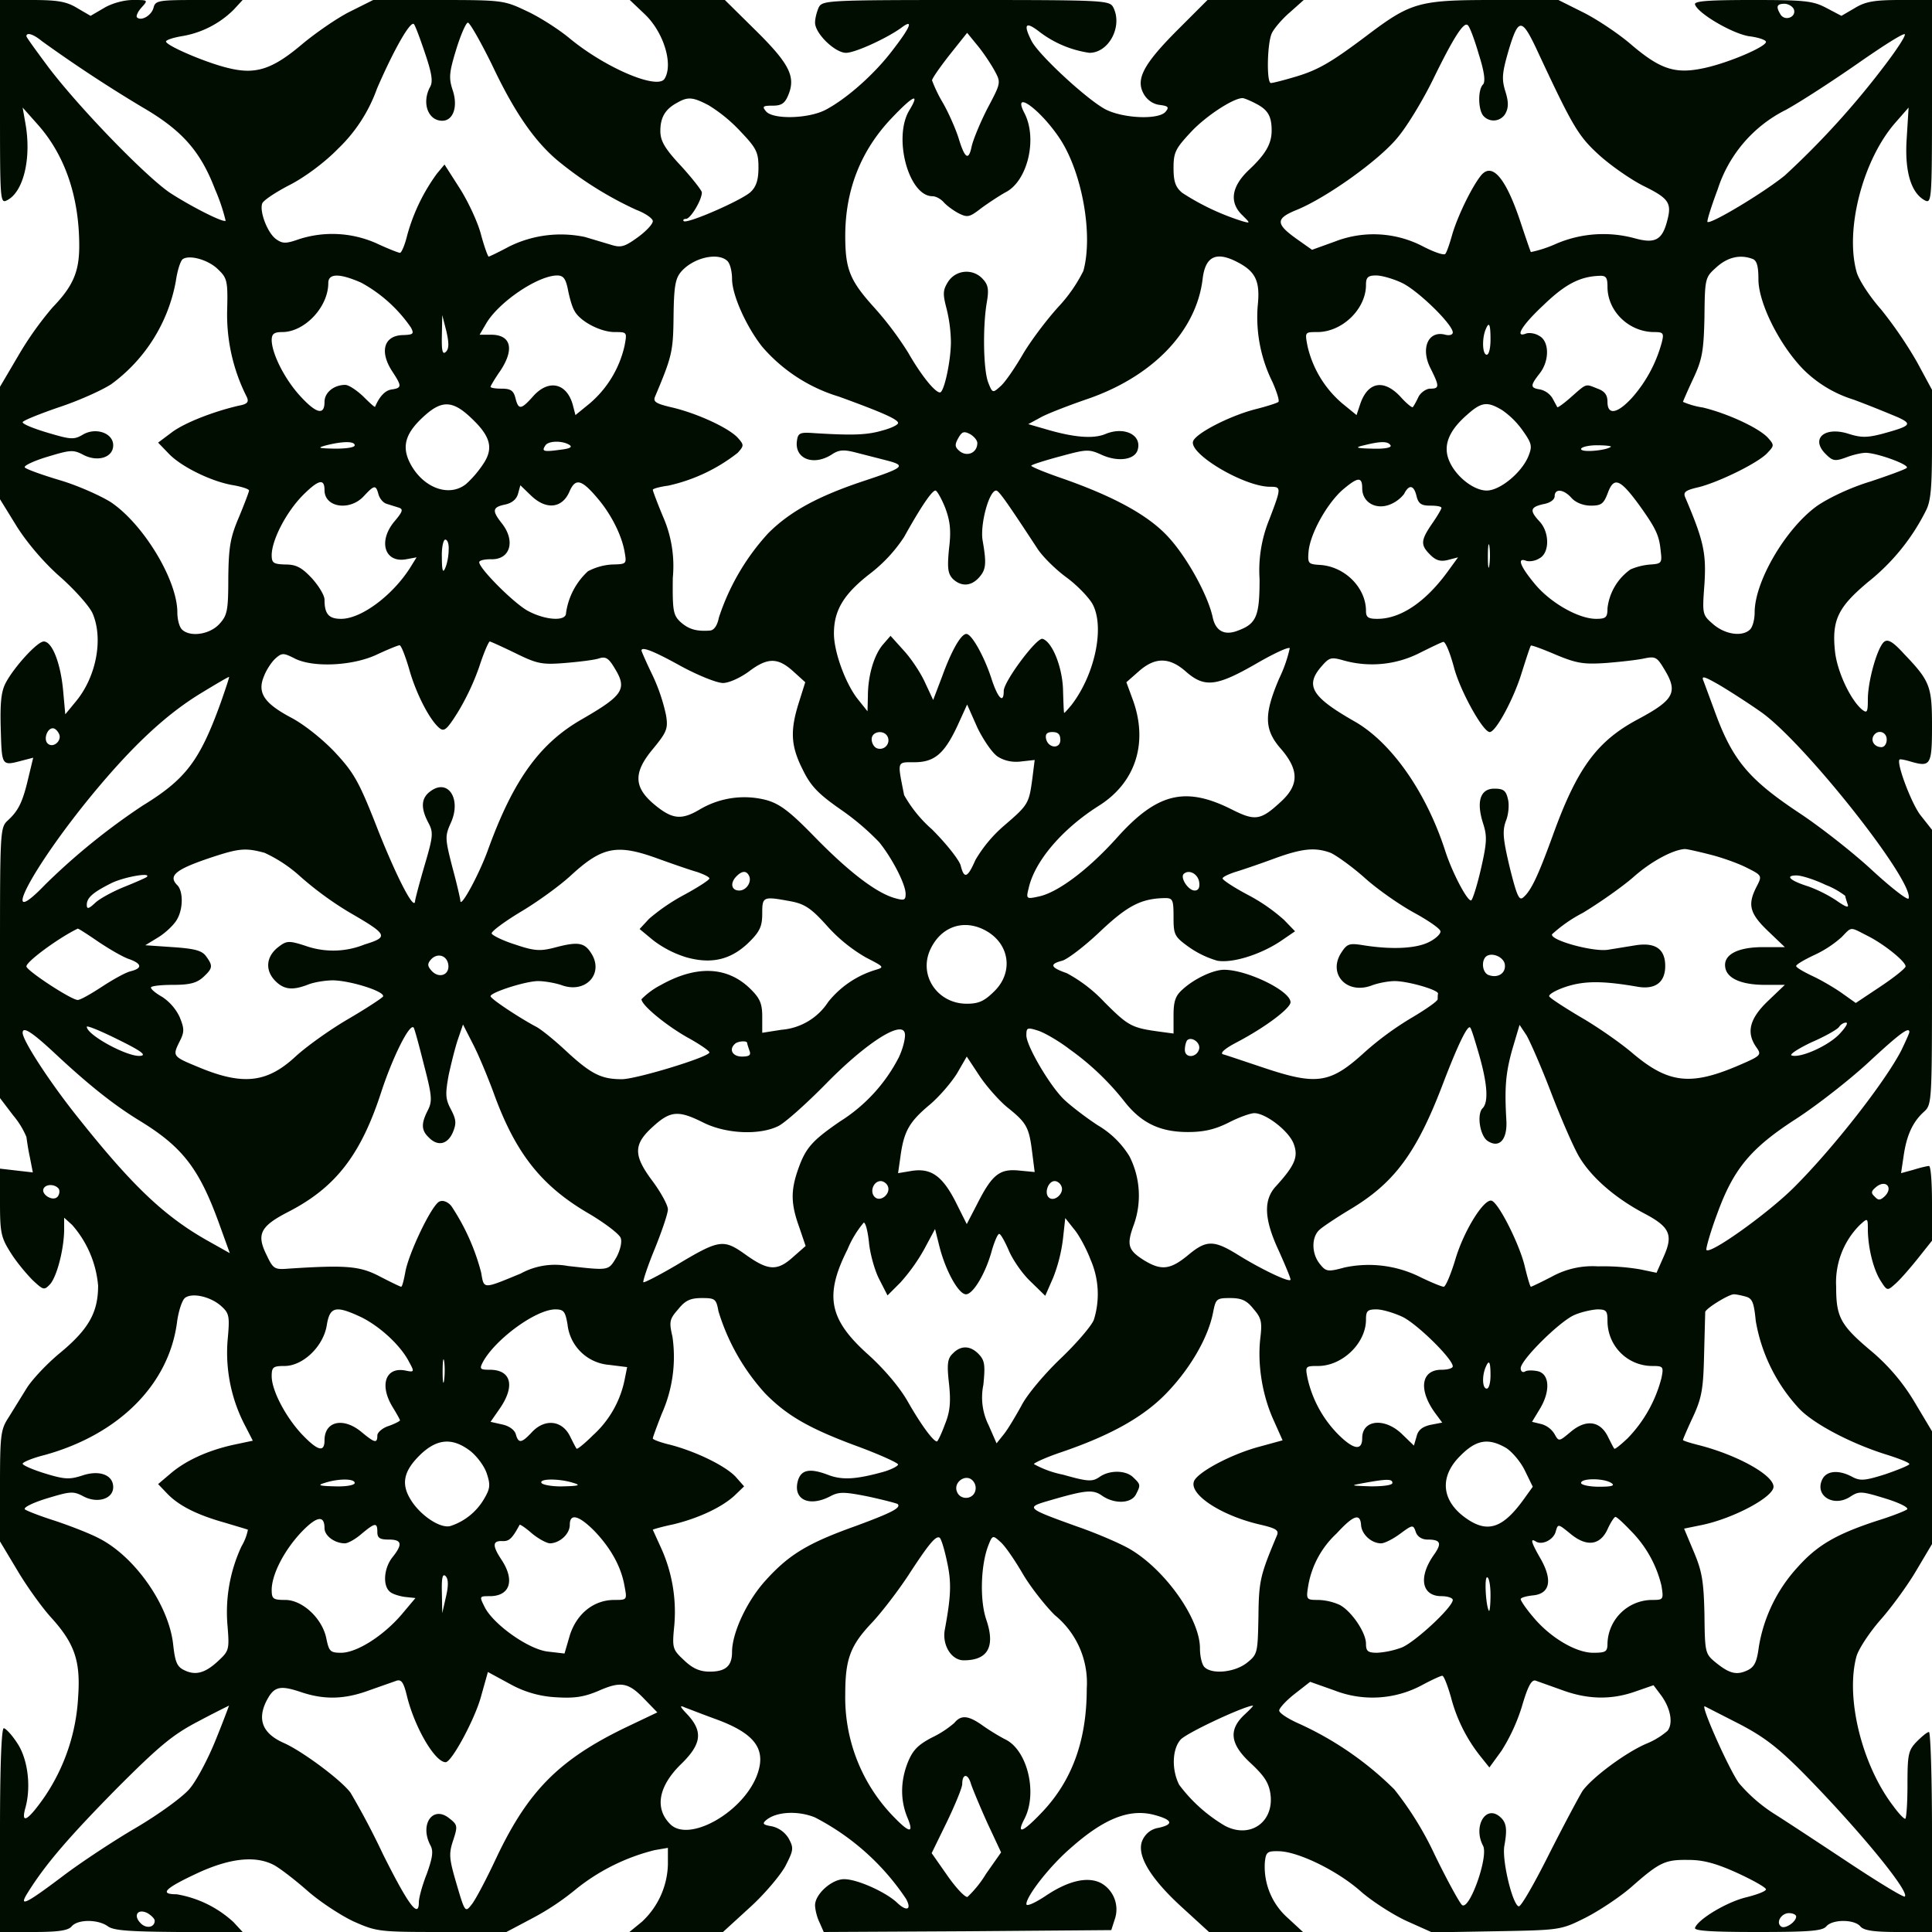 <svg xmlns="http://www.w3.org/2000/svg" version="1.0" viewBox="0 0 1024 1024.2" width="1024" height="1024.2"><path fill="#000d00" d="M0 54c0 53.4 0 54.2 4 52 8.6-4.6 12.8-22.6 9.4-41L12 57l8 9c14.4 16.2 22 38.2 22 64.4 0 13.8-3.4 21.4-14.2 32.6A176.2 176.2 0 0 0 10 188L0 205v59.6l9 14.6c5.6 8.8 14.6 19.4 23.4 27 7.8 7 15.4 15.6 16.8 19.2 5.6 13.4 1.8 33.4-9 46.4l-5.6 6.8-1.2-13.2C32 351.2 27.6 340 23.2 340c-3.4 0-15.8 13.6-20.2 22-2.4 4.6-3 10.6-2.6 24.6C1 406.4.8 406 12.2 403l5.4-1.4-2.6 10.8c-3 12.8-5.2 17.2-10.8 22.4C0 438.6 0 440.2 0 510.2V582l7 9.2a44 44 0 0 1 7 11.4c.2 1.4.8 6 1.8 10.6l1.6 8.2-8.8-1-8.6-1v18c0 16.2.6 18.6 5.8 26.8 3 4.8 8.4 11.2 11.6 14.4 5.6 5.2 6 5.4 9.2 2 3.6-4.2 7.2-18.2 7.4-28.4v-6.8l4.2 3.8A56 56 0 0 1 52 681.4c0 14-4.8 22.8-19.6 35.2-7.4 6-15.6 14.8-18.4 19.4l-9.4 15.2C.4 757.6 0 760.4 0 787.6V817l9 15c4.8 8.2 12.8 19.4 17.8 25 12.8 14 16 23.4 14.6 42.6a104 104 0 0 1-17.8 52.8c-8.8 12.6-12.6 14.8-10.2 6 3.2-11.2 1.4-26-4.2-34.4-2.8-4.4-6.2-8-7.2-8-1.2 0-2 19.8-2 54v54h17.8c13.2 0 18.4-.8 20.2-3 3.2-3.8 14-3.8 19.2 0 3 2.2 11 2.8 37.6 3h33.8l-4.8-5.2a58.8 58.8 0 0 0-30.2-14.8c-9.2 0-6.4-3 10.2-10.8 17.8-8.4 31.4-9.8 41.2-4.8 3.4 1.8 11.4 8 18 13.8s17.6 13 24.4 16.2c12.2 5.4 13.4 5.6 46.8 5.6h34.2l13.6-7.2a136 136 0 0 0 23.4-15.6 108 108 0 0 1 41.6-20.6l7-1.2v8.8a42.9 42.9 0 0 1-13.8 30.4l-6.6 5.4h49.6l14-12.8c7.8-7 16.2-17 19-22 4.4-8.6 4.6-9.6 1.8-14.8a14 14 0 0 0-8.8-6.4c-4.8-.8-5.4-1.4-3-3.4 5.4-4.4 16.6-5 25.6-1.4a129 129 0 0 1 48.4 43.2c3.2 5.8.4 7-4.8 2-6-5.6-21-12.4-28-12.4-6.6 0-15.4 8-15.4 13.8 0 2.2 1 6.4 2.4 9.2l2.2 5 76.2-.4 76.2-.6 1.8-5.6a16 16 0 0 0-7-19.2c-7-3.8-17.4-1.6-29.8 6.8-5.8 3.8-10 5.6-10 4.2 0-4.2 12.4-20.2 23.6-29.8 17.6-15.6 31.2-21 44.4-17.4 9.6 2.6 10.2 5 2 6.8-3.8.6-6.8 3-8.4 6.4-3.6 7.6 3.8 20.2 21.2 36l14 12.8h49.8l-8-7.4a36.2 36.2 0 0 1-12.2-29.6c.6-5.4 1.2-6 7.8-5.8 10.4.4 31.2 10.6 43.4 21.6 5.8 5 16.6 12 24 15.4l13.4 6 34-.6c33.6-.6 34.2-.6 47-7 7.2-3.6 18.4-11 24.6-16.4 15.2-13.4 18-14.6 30.6-14.4 7.8 0 14.8 2 25.8 7 8.2 3.8 15 7.6 15 8.6s-4.8 2.8-10.4 4.2c-10.2 2.4-25.6 11.6-27.2 16.2-.6 1.6 8.8 2.2 33.2 2.2 27.8 0 34.4-.6 36.4-3 3.2-3.8 14.8-3.8 18 0 1.8 2.2 7 3 20.2 3h17.8v-53c0-29.2-.8-53-1.6-53-1 0-3.8 2.4-6.6 5.2-4.4 4.6-4.8 6.8-4.8 23 0 9.8-.6 17.8-1.2 17.8-.8 0-3.6-3-6.2-6.6-16.8-21.8-25.6-57.8-19.6-79.6 1.2-4 7-12.8 13-19.6 5.8-6.6 14.4-18.4 18.8-26l8.2-13.8v-59.8l-9.2-15.4a106.3 106.3 0 0 0-22.4-26.6c-17-14.2-19.2-18.4-19.2-34.6a43 43 0 0 1 12.6-32.8c4.2-3.8 4.2-3.8 4.2 3 .2 9.6 3 21 7 27 3.2 5 3.4 5 7.4 1.4 2.4-2 7.6-8 11.8-13.2l7.8-9.8v-19.8c0-10.8-.6-19.8-1.6-19.8-.8 0-4.4.8-8.2 2l-6.6 1.8 1.4-9.4c1.6-10.8 4.8-17.8 10.8-23.2 4.2-3.8 4.2-5.2 4.2-76.6v-72.8l-6-7.6c-4.8-6-13-27.8-11.2-29.6.2-.4 3.2.2 6.4 1.2 10 2.8 10.8 1.6 10.8-19 0-21-1-23.8-14.8-38.2-6-6.6-8.6-8-10.6-6.4-3.6 3-8.6 20.8-8.6 30.4 0 7-.4 7.6-3.2 5.4-6.2-5.4-13-20-14.2-30.6-1.8-16.8 1.6-23.6 17.6-37a112.5 112.5 0 0 0 30.6-37.8c2.6-5 3.2-12.4 3.2-35.2v-28.8l-8-14.8a220 220 0 0 0-19-27.8c-6.2-7-12-16-13-20-6.2-22.4 3.4-59.4 20.6-79l7-8-1 16.2c-1.2 17.4 2.2 29 9.6 33 3.6 1.8 3.8 0 3.8-52.2V0h-16.8c-13.6 0-18.4.8-24 4.2L976 8.4l-8-4.2C960.8.4 956.4 0 928.8 0c-24 0-31 .6-30.4 2.4 1.6 4.8 19.8 15.4 28.6 16.8 5 .6 9 2 9 3 0 2.6-19.6 11-32.4 13.8-15.4 3.4-23.2 1-38.6-12-6.6-5.8-18-13.4-25.4-17.2L826 0h-34.4c-39.8 0-43.8 1.2-67.6 19.2-18.4 13.8-25.4 18-37.8 21.6-6 1.8-11.6 3.2-12.6 3.2-2.4 0-2-21.6.6-26.6 1.2-2.4 5.4-7.4 9.4-10.8L691 0h-51l-15.6 15.6C606 34 601.8 42 606.2 49.8c1.8 3.2 5 5.4 8.4 5.8 4.6.6 5.2 1.2 3.2 3.6-3.6 4.4-22.4 3.6-31.8-1.2-9.6-5-35.2-28.6-39.2-36.2-4.6-9-3.2-10.6 3.8-5.2A56.9 56.9 0 0 0 577.4 28c10.4 0 17.8-14.2 12.6-24.2-2-3.6-5-3.8-78-3.8s-76 .2-78 3.8c-1 2.2-2 5.8-2 8.2 0 5.8 10.6 16 16.4 16 4.8 0 21.4-7.6 29.2-13.2 6.6-5 5.4-1-4.2 11.4-9.4 12.6-24.4 26-35.8 32-9.2 4.8-28 5.2-31.6.8-2.2-2.6-1.6-3 3.6-3 4.6 0 6.4-1.2 8.2-5.6 4-9.6.8-16.4-17-34L384.2 0h-50.4l7.8 7.4c10.2 9.6 15.4 26.8 10.6 34.4-3.8 5.8-31-5.6-50.2-21.4-6-5-16.4-11.6-23-14.6C267.2.2 266.4 0 232.4 0h-34.6l-12.4 6.2c-6.8 3.4-18 11.2-25 17-15.8 13.4-24.6 16.4-38.8 13C110 33.6 88 24.2 88 22c0-.8 3.6-2 8.2-2.8a50.7 50.7 0 0 0 27.6-14l4.8-5.2h-23C84.2 0 82.4.2 81.4 4c-1 4.2-6.6 7.4-8.8 5.2-.6-.6.4-3 2.4-5.2 3.6-4 3.6-4-4.6-4-4.8 0-11.2 1.8-15.2 4.2L48 8.4l-7.2-4.2C35.2.8 30.4 0 16.8 0H0zM950.8 5c1.4 4-4.6 6.4-7 2.8-2.6-4.2-2.2-5.8 2-5.8 2 0 4.4 1.4 5 3zM225.2 28c3.6 10.6 4.4 15.2 2.8 18-4.6 8.4-1.2 18 6.4 18 5.8 0 8.4-7.4 5.6-16-2.2-6.6-2-9.4 1.8-21.8C244.2 18.4 247 12 248 12s6.8 10.2 12.8 22.4c11.6 24.6 22.2 40 34.4 50.4a190.3 190.3 0 0 0 42 26.4c4.8 1.8 8.8 4.6 8.8 6 0 1.6-3.6 5.4-8 8.6-7.2 5.2-9 5.6-14.6 3.8l-13.4-4a61.8 61.8 0 0 0-40 5c-5.6 3-10.6 5.4-11 5.4s-2.4-5.4-4.2-12.2c-1.8-6.6-7-17.6-11.4-24.4l-7.8-12.2-4 4.8a100 100 0 0 0-15.8 32.8c-1.2 5-3 9.2-3.8 9.2s-6.4-2.2-12.4-5a57.5 57.5 0 0 0-41.2-2.2c-6.8 2.4-8.6 2.4-12 0-4.6-3.2-9-14.8-7.4-19 .6-1.6 7.2-6 14.6-9.8 7.8-4 18.4-11.8 25.4-19a82.3 82.3 0 0 0 20.8-32c9-20.8 17.8-36.2 19.6-34.2.6.6 3.2 7.4 5.8 15.2zm558.6.8c3 9.4 3.6 14.6 2.2 16-2.8 2.8-2.6 13.8.4 16.8A7.2 7.2 0 0 0 798 60c1.6-3 1.6-6.2-.2-11.8-2-6.6-1.6-9.8 2-22.2 5-16.4 6.8-16.4 14.4-.4 19.4 41.6 22.2 46.4 33.4 56.6 6.2 5.6 16.8 13 23.6 16.4 13.4 6.6 15 9 12.4 18.6-2.6 10-6.4 12-16.8 9.2a63.4 63.4 0 0 0-42 2.8 64.8 64.8 0 0 1-13.4 4.4c-.2-.2-2.6-7.2-5.2-15-8-24.4-15.4-33-21.4-25.4-5 6.4-12.2 21.4-15 30.8-1.4 5-3 9.8-3.8 10.6s-6-1-11.8-4a56.5 56.5 0 0 0-46.6-2.6l-12.2 4.4-8.2-5.8c-11.2-8-11.2-10.8.2-15.4 16-6.6 44-26.6 53.6-38.6 5-6 13.2-19.6 18.4-30.2 11.2-23 16.6-31.2 18.6-29 1 .8 3.6 7.8 5.8 15.4zm214.6 6.6A441.5 441.5 0 0 1 946 93c-11 9-39.6 26.2-41 24.6-.4-.4 2-8.2 5.4-17.2a71.5 71.5 0 0 1 36.2-42.2c8-4.4 25.2-15.6 38.4-24.8s24.2-16.2 24.6-15.2-4.6 8.6-11.2 17.2zM22.2 21.8a748 748 0 0 0 53.2 35C96.4 69 106.2 80 114 100.4a101 101 0 0 1 5.6 16.6c-1.2 1.2-18.8-7.8-29.8-15-13-9-47.4-44.4-64-66.2-6.4-8.6-11.8-16-11.8-16.6 0-2.2 3.6-1.2 8.2 2.6zM527 37.2c3.6 6.6 3.6 6.6-3.6 20.2-3.8 7.4-7.6 16.6-8.4 20.2-1.6 7.8-3.6 6.6-7-4.6-1.4-4.4-5-12.8-8.2-18.4a74.9 74.9 0 0 1-5.8-12c0-1 4.2-7 9.2-13.4l9.4-11.8L518 24c3 3.6 7 9.6 9 13.2zM375.6 55.8a80.9 80.9 0 0 1 17 14c8.4 8.8 9.4 11 9.4 19 0 6.6-1.2 10.2-4.2 13-4.8 4.4-33.6 17-35.4 15.4-.6-.6 0-1.2 1.2-1.2 2.4 0 8.4-10 8.4-14 0-1-5-7.4-11-14-8.8-9.4-11-13.4-11-18.6 0-7.2 2.6-11.6 9-15 5.6-3.2 8.2-3 16.6 1.4zM482 58.4c-8.8 14.4-.4 45.6 12.2 45.6 1.8 0 4.4 1.4 6 3.2 1.4 1.6 4.8 4.2 7.8 5.8 4.8 2.4 5.8 2.2 12-2.6 3.8-2.8 9.6-6.6 12.8-8.4 11.8-5.8 17.2-28.4 10.2-42-7-13.4 9-1.6 19.2 14.2 11.6 18.2 17.2 50.8 12 69.4a80 80 0 0 1-13.2 19c-6.2 6.8-14.8 18.2-19 25.4s-9.4 14.8-11.8 16.8c-4 3.6-4.2 3.6-6.4-2-2.6-6.6-3-29.4-.8-42.4 1.2-6.8.8-9.4-2-12.4a11.6 11.6 0 0 0-18.4 1.2c-2.8 4.4-3 6.4-1 14a78 78 0 0 1 2.4 18c0 10-3.6 26.8-5.8 26.8-2.6 0-9.8-8.8-16.8-21a173.4 173.4 0 0 0-18.4-24.4c-12.6-14-15-20-15-37.6 0-24.2 8.2-45.2 24.6-62.4 11.4-12 15.2-13.8 9.4-4.2zM665.8 55c6.2 3.2 8.2 6.6 8.2 14.2 0 7-3.2 12.6-12.2 21-9.2 8.8-10.4 17.2-3.2 24 4 4 4.2 4.2.4 3.2a129.2 129.2 0 0 1-32.4-15.2c-3.6-3-4.6-6-4.6-13.2 0-8.2 1-10.2 9.2-19 7.8-8.4 22.4-18 27.4-18 .8 0 4.2 1.4 7.2 3zm-550 88c4.6 4.4 5 6.2 4.6 21.4a96.4 96.4 0 0 0 10.4 46c1.2 2.6.4 3.8-4.2 4.6-13.8 3.2-29 9.2-35.6 14.2l-7.2 5.4 5.6 5.8c6.6 7 23 15 34.4 16.8 4.4.8 8.2 2 8.2 2.8 0 .6-2.4 7-5.4 14.2-4.6 10.8-5.4 15.8-5.6 32.2 0 17.6-.6 19.8-4.8 24.4-5.2 5.6-15.6 7-19.8 2.8-1.4-1.4-2.4-5.4-2.4-9 0-17.2-18-46.8-35.2-58.4-5.4-3.4-17.4-8.8-26.8-11.6s-17.8-5.8-18.8-6.8c-1-.8 4.4-3.4 11.6-5.6 12.6-3.8 14-4 19.6-1C52 245 60 242.4 60 236s-9-9.6-15.8-5.8c-5 3-6.6 2.8-18.8-.8-7.4-2.2-13.4-4.6-13.4-5.6 0-.8 8.4-4.2 18.8-7.8 10.4-3.4 23-9 28.2-12.4A86.9 86.9 0 0 0 93.2 149c.8-5.6 2.4-10.6 3.6-11.6 3.6-2.6 14 .4 19 5.6zm269.8-4.6c1.4 1.4 2.4 5.6 2.4 9.4 0 8.6 7.6 25.4 16 36a86.6 86.6 0 0 0 40.6 26.4c22 8 31.4 12 31.4 14 0 1-3.8 2.8-8.4 4-8.2 2.4-15.8 2.6-35.6 1.4-8-.6-9-.2-9.6 4-1.4 9.6 8.8 13.6 18.6 7.2 3.6-2.4 6.2-2.6 12.4-1l16.4 4.2c10.8 2.8 9.6 3.8-12.8 11.2-23.8 8-38.4 16-49.8 27.4a122.3 122.3 0 0 0-26.2 44.8c-.8 4.2-2.6 6.6-4.6 6.8-7.4.6-11.6-.8-15.8-4.6-3.8-3.6-4.2-6-4-23.4a65 65 0 0 0-5.2-32.4c-3-7.2-5.4-13.6-5.4-14.2s3.8-1.6 8.2-2.2A91.2 91.2 0 0 0 391 240c3.4-3.8 3.4-4.2 0-8-4.8-5.2-21.2-12.8-34.6-16-8.6-2-10.4-3-9.2-5.8 9-21.4 9.6-23.8 9.8-42.6.2-16.2 1-20.2 4.2-23.8 6.6-7.4 19.6-10.2 24.4-5.4zm270.4.6c9.6 5 12 10.2 10.6 23.2a77.2 77.2 0 0 0 7.8 40.2c2.4 5.4 3.8 10 3.2 10.6s-6.2 2.4-12.6 4c-13.6 3.6-31 12.6-32.6 16.8-2.6 6.6 27 24.2 40.8 24.2 6 0 6 .4-.4 17.2a71.4 71.4 0 0 0-5.2 31.8c0 19.4-1.6 23.6-11.4 27.2-7 2.8-11.8.4-13.4-6.8-2.4-11.6-13.6-32-23.6-42.8-10.4-11.4-28.8-21.6-57.8-31.6-8.6-3-15.2-5.8-14.8-6.2.4-.6 7.4-2.8 15.6-5 14-3.8 15-3.8 22-.6 8.2 3.6 16.6 2.6 18.6-2.2 3-8.2-6.6-13.2-16.8-9-6.6 2.8-17.2 1.8-32-2.6l-9-2.6 7-3.8c3.8-2 14.2-6 23.4-9.2 35.2-11.8 58.6-36 62-63.8 1.4-12.2 7.2-15 18.6-9zm272.8-1.8c2.4.8 3.2 4 3.2 10.8 0 12.6 11.2 35 24 48a65 65 0 0 0 26.4 15.8c9.2 3.4 19.8 7.8 23.6 9.4 7.8 3.6 6.8 4.6-8.6 8.8-7.8 2-11 2-17.4 0-12.8-4.2-20.6 2.4-12.4 10.6 3.8 3.8 5 4 11 1.8 3.6-1.4 8.2-2.4 10.2-2.4 6 0 23.6 6.4 21.8 8-.8.8-9.6 4-19.2 7.2-10.6 3.2-22 8.6-28.4 13-16.6 12-33 40-33 56.4 0 3.6-1 7.6-2.4 9-4 4-13 2.8-19.4-2.6-6-5.2-6-5.2-4.8-21.6 1-16.2-.4-22.8-10.2-45.8-1.2-2.8.2-3.8 7.2-5.4 11-2.8 32.2-13.2 36.6-18.4 3.4-3.6 3.4-4 0-7.8-4.8-5.2-21.2-12.8-34.4-16a42.4 42.4 0 0 1-10.6-3c0-.2 2.4-5.8 5.4-12.2 4.8-10.2 5.6-14.6 6-32.8.2-20.8.4-21 6.4-26.4s12.6-6.8 19-4.4zm-737.4 12.6a76.1 76.1 0 0 1 26.4 23.8c1.8 3.4 1.2 3.8-4.2 4-10.2.2-12.6 8.8-5.6 19.4 5 7.6 5 8.6-.2 9.4-3.6.4-6.6 3.6-9 9.2-.2.4-3-2.2-6.4-5.6-3.4-3.2-7.6-6-9.4-6-6 0-11 4-11 9 0 7.4-4.4 6.2-13-3.2-8.2-9-14.8-22.2-15-29.4 0-3.4 1.2-4.4 5.6-4.4 11.8 0 24.4-13.2 24.4-26 0-5.2 6-5.2 17.4-.2zm109.6 3.6c.8 4.2 2.2 9.2 3.4 11.2 2.8 5.6 13.8 11.4 21.4 11.4 6.6 0 6.6 0 5.2 7.4a56.5 56.5 0 0 1-18.4 30.4L305 220l-1.4-5.4c-3.2-11.6-12.8-13.8-21-4.6-6.4 7.2-7.8 7.4-9.4 1-1-4-2.6-5-7.2-5-3.4 0-6-.4-6-1 0-.4 2.2-4.2 5-8.2 7.8-11.6 6-19.4-4.8-19.4h-6l3.4-5.8c6.6-11.4 27.2-25.4 37.6-25.6 3.4 0 4.6 1.6 5.8 7.4zm442.2-3.4c8.6 4.2 26.8 22 26.8 26.2 0 1.2-1.6 1.8-4 1.2-9-2.4-13.2 7.2-7.8 17.8 4.8 9.6 4.8 10.8-.2 10.8-2 0-5 2-6.2 4.4-1.2 2.6-2.6 5-3 5.4s-3.4-2-6.6-5.6c-8.8-9.4-17.2-7.8-21.2 3.8l-2 6-7.6-6.2a56.5 56.5 0 0 1-18.4-30.4c-1.4-7.4-1.4-7.4 5.2-7.4 13.2 0 25.8-12.2 25.8-25 0-4 1-5 5.4-5 3 0 9.2 1.8 13.8 4zm108.8 2c0 13 11.4 24 24.8 24 4.8 0 5.2.6 4 5.4a72.8 72.8 0 0 1-15.6 29.2c-8 8.8-13.2 9.6-13.2 2.4 0-3.6-1.4-5.6-5.2-7-6.6-2.6-5.6-3-13.8 4.2-4 3.6-7.4 6-7.6 5.6l-2.6-4.8a10.4 10.4 0 0 0-6.6-4.6c-5.2-.8-5.2-2-.2-8.4 5.4-6.8 5.2-17.2-.2-20-2.2-1.4-5.4-1.8-7-1.2-6.2 2.4-2.2-4.4 9.4-15.2 11.4-11 19.2-15 29.4-15.4 3.6-.2 4.4.8 4.4 5.8zm-615.6 34.4c-1.8 1.8-2.4-.2-2.2-8.6l.2-10.8 2.2 8.6c1.4 6.2 1.4 9.2-.2 10.8zM790 180c0 4.4-.8 8-2 8-2.2 0-2.6-7.8-.8-12.8 2-5.2 2.8-3.8 2.8 4.8zm-540.2 41.6c10.4 9.8 12 16.2 6 24.8a56.5 56.5 0 0 1-8.6 10c-9.2 7.6-23.6 2-30.2-11.6-4.2-8.8-1.8-15.8 8.4-24.8 9-8 14.8-7.6 24.4 1.6zm546.4-4.2a44 44 0 0 1 11 11c4.8 6.8 5 8.2 2.8 13.6-3.6 8.6-15 18-22 18s-16.6-7.6-20-16c-3.2-7.8-.2-15.6 9.4-24 7.8-7 10.8-7.4 18.8-2.6zM518 234.8c0 5-5 7.4-9 4.6-2.8-2.2-3.2-3.4-1.2-7s3-4 6.2-2.4c2.2 1.2 4 3.4 4 4.8zM188 236c0 1.2-4.6 1.8-10.4 1.8-9-.2-9.8-.4-4.6-1.8 8.8-2.2 15-2.2 15 0zm113.8-.2c1.8 1.2.2 2-5 2.6-8.8 1.2-9.8.8-7.8-2.2 1.4-2.6 9-2.8 12.8-.4zm435.2.2c.8 1.2-2.8 2-9.4 1.8-9-.2-9.8-.6-4.6-1.8 8.8-2.2 12.6-2.2 14 0zm116.8.8c-2.4 2-15.8 3.2-15.8 1.2 0-1 3.8-2 8.4-2s7.8.4 7.4.8zm-681.8 23c0 9.2 13.4 11.2 20.8 3.2 5.6-6 6.4-6.2 7.8-1 .6 2.2 2.4 4.4 4.2 5l6.4 2c2.6.8 2.4 2-2 7.2-9 10.6-5.4 22.4 6.2 20.2l5.4-1-3.6 5.8c-9.4 14.6-25.8 26.8-36.4 26.8-6.6 0-8.8-2.6-8.8-10.2 0-2.2-3-7.2-6.6-11.2-5.4-5.8-8.4-7.4-14-7.4-6.6-.2-7.4-.8-7.4-5.2.2-8 7.6-22.4 16.4-31.4 8.4-8.4 11.6-9.2 11.6-2.8zm144.8 4.4c7 8.2 12.6 19.2 14.2 28 1.2 6.8 1.2 6.8-6.6 7a31 31 0 0 0-12.8 3.6A37 37 0 0 0 300 325c0 4.4-10.6 3.8-19.8-1-7.2-3.6-26.2-22.6-26.2-26 0-1 2.8-1.6 6.2-1.6 10.2.4 13.2-9.6 5.8-19-5.4-6.8-5-8.6 1.8-10 3.6-.8 6-2.8 6.8-5.8l1.2-4.4 5.8 5.6c8 7.6 16.4 6.6 20.2-2.2 3.2-7.4 6.4-6.6 15 3.6zm405.2-5.4c0 7.2 6.8 11.4 14.2 8.8a18 18 0 0 0 8-5.8c2.6-5.2 5.2-4.8 6.6 1.2 1 4 2.6 5 7.2 5 3.4 0 6 .4 6 1.2 0 .6-2.2 4.4-5 8.4-6 8.8-6.2 11.2-1 16.4 3 3 5.4 3.8 9.4 2.8l5.4-1.4-4.8 6.6c-12 16.8-25.4 26-38 26-4.8 0-6-.8-6-4.2 0-12.4-11.4-23.8-24.8-24.4-5.8-.4-6.2-.8-5.6-7.4 1-9.4 9.6-24.8 17.8-32.2 8.2-7 10.6-7.4 10.6-1zm146.6 8.6c9.2 12.8 10.8 16.4 11.6 24.6.8 6.4.4 6.8-5.4 7.2a33 33 0 0 0-10.6 2.6 29.3 29.3 0 0 0-12.2 20.6c0 4.8-.8 5.6-6 5.6-9.4 0-24.4-8.6-32.6-18.6-7.8-9.4-9.4-14-4.6-12.2 1.6.6 4.8.2 7-1.2 5.6-2.8 5.6-13.8.2-19.6s-5-7.6 2-9.2c3.6-.6 6-2.4 6-4.2 0-4.2 4.8-3.8 9 1 2.2 2.4 6.2 4 10.2 4 5.6 0 6.8-1 9-6.8 3.2-8.6 6.4-7.4 16.4 6.2zM501 269.2c2.6 7 3.2 12 2 21.6-1 10.4-.6 13.2 2 16 4.4 4.2 9.6 4 13.8-.6 3.8-4.2 4.2-7.2 2-19.8-1.4-8.4 3.4-26.4 7.2-26.4 1.4 0 6 6.6 21.6 30.4 2.6 4.2 9.6 11.2 15.6 15.6s12.2 11 14 14.4c6.4 12.4 1 37.4-11.4 53.4-2.2 2.6-3.8 4.4-3.8 4-.2-.4-.4-6.2-.6-13-.6-12-5.8-24.6-10.8-26.2-3-1-20.6 22.6-20.6 27.6 0 7.2-3.2 3.8-6.6-6.8-3.8-11.6-10.4-23.4-13.2-23.4s-7.8 8.6-12.8 22.4l-4.8 12.6-4.2-9c-2.2-5-7.2-12.6-11.2-17l-7.2-8-4 4.6c-4.8 5.6-8 16.6-8 27.4l-.2 8-4.8-6c-6.6-8-13-25.2-13-35.2 0-12.2 5-20.8 19.2-31.8a79.3 79.3 0 0 0 18-19.4c9-16.2 14.8-24.6 16.6-24.6.8 0 3.2 4.2 5.2 9.2zm-263.2 22.2c0 3.2-.8 7.4-1.8 9.6-1.2 3-1.8 1.6-1.8-5.6-.2-5.2.8-9.4 1.8-9.4 1.2 0 2 2.4 1.8 5.4zm551.6 8c-.4 3.2-.8 1-.8-4.4 0-5.6.4-8 .8-5.6.4 2.6.4 7 0 10zm-516.2 46.8c11.4 5.6 14 6.2 26.2 5.2 7.4-.6 15.6-1.6 18-2.4 3.6-1.2 5.2-.2 8.4 5.2 6.8 11 4.4 14.4-17 26.8-22.6 12.8-36.6 32.2-50 69-4.6 13-14.8 31.8-14.8 27.4 0-.8-1.8-8.8-4.2-17.6-4-15.6-4-16.6-.8-23.8 5.6-12.4-1.4-23.4-10.6-16.8-5.2 3.6-5.6 8.8-1.4 16.8 2.8 5.2 2.6 7.2-2 22.8-2.8 9.6-5 18-5 18.8-.4 5.4-9.4-12-19.4-37-10.2-26.2-12.8-30.8-23-41.8-6.6-7-16.6-15-23.6-18.6-14.2-7.6-17.8-13.2-14-22 1.2-3.2 4-7.4 6-9.2 3.4-3 4.2-3 9.8-.2 9.6 5.2 31 4.2 43.8-1.8 6-2.8 11.4-5 12.2-5s3 5.6 5 12.4c3.6 13 10.8 27 16 31.4 2.6 2.2 4 1 9.8-8.2a129 129 0 0 0 11.4-24.2c2.4-7.4 5-13.4 5.6-13.4.4 0 6.6 2.8 13.6 6.2zm497.4 7.4c3.2 12.4 15.4 34.4 19 34.4 3.2 0 12.6-17.4 16.8-31 2.4-7.6 4.6-14.4 5-14.8.2-.4 6.2 1.8 13.2 4.8 11 4.6 14.8 5.2 26.6 4.4 7.6-.6 16.6-1.6 20.2-2.4 5.8-1.2 6.8-.8 10.4 5.2 7.8 12.6 5.8 16.6-13.6 27-21.8 11.6-32.4 26-45.4 62.2-7.8 21.4-11.4 28.8-15.4 32.2-2.2 2-3.4-.6-7.2-15.8-3.6-15.2-4-19.4-2-24.8 1.4-3.4 1.8-8.8 1-11.6-1-4.4-2.4-5.4-7.2-5.4-7.4 0-9.6 6.8-6 18.2 2.2 6.8 2.2 10-1 24-2 8.8-4.4 16.4-5.2 17-1.8 1-10-14.4-13.8-26.2-10-31-28.4-57.4-48-68.6-22.8-13-26.6-19-17.4-29.4 4-4.6 5-4.8 11.4-3a55.7 55.7 0 0 0 40.2-3.8c6-3 11.8-5.8 12.8-6 1.2 0 3.6 6 5.6 13.4zm-92.6 6c-8.2 19.2-8 27.2 1 37.4 9.6 11.2 9.6 19.2-.4 28.2-10.4 9.6-13.4 10-25.4 4-24.8-12.6-39.8-9-61 14.6-15.6 17.4-31.8 29.4-41.8 31.4-6.4 1.4-6.6 1.2-5.2-4.4 3.2-14.4 17.8-31.4 37-43.6 19.6-12.2 26.4-33.2 18.4-55.8l-3.6-9.8 6.6-5.8c8.6-7.6 16.2-7.6 25 .2 9.8 8.6 16.2 7.8 36.8-4 9.6-5.6 17.8-9.4 18.2-8.4a74 74 0 0 1-5.6 16zM360.8 353c9.2 5 19.2 9 22.4 9s9.2-2.8 13.6-6c10-7.6 15.4-7.6 23.6-.2l6.4 5.8-3.4 10.8c-4.8 15.2-4.2 23.2 2.2 35.8 4.2 8.6 8.4 12.8 20.2 21a134 134 0 0 1 20.2 17.2c6.8 8.4 14 22.2 14 27.4 0 3.4-.8 3.6-5.8 2.2-9.8-2.8-24.2-13.8-42.2-32.2-13.6-14-18.8-17.8-26-19.8a46.3 46.3 0 0 0-35.4 5.2c-9.6 5.6-14.4 5-23.8-2.8-11-9.2-11.2-17-.6-29.6 7.2-8.8 8-10.6 6.8-17.8a97.3 97.3 0 0 0-7-20.8c-3.4-7-6-13-6-13.4 0-2.2 6 0 20.8 8.2zM117 372.4c-11.2 31-18.6 40.6-41.4 54.6A347.8 347.8 0 0 0 24 468.8c-25.4 26.4-7.6-8.2 25-47.8 21-25.4 38.6-42 57.2-53.4 8.2-5 15-9 15.2-8.8s-1.8 6.2-4.4 13.6zm816.4 5c22.8 16 81.2 89.8 78.2 98.8-.4 1.2-9.2-5.6-19.6-15.2s-27.6-23-38.2-30c-27.4-18.2-35.8-28.4-45.4-55.2l-5.4-14.6c-1.4-3.2-.2-3 8.2 1.8 5.4 3.2 15.4 9.6 22.2 14.4zM528.8 401c3.4 2.2 7.8 3.2 12.4 2.6l7.2-.8-1.2 9.6c-1.8 13.6-2.2 14.2-15 25.2a72.2 72.2 0 0 0-15.2 18.2c-4.2 9.6-6 10.2-7.8 3-.8-3-7.6-11.6-15.2-19.2a69.3 69.3 0 0 1-14.8-18.2c-3.6-18.2-4-17.4 5.4-17.4 10.8 0 16-4.6 23-19.6l5-11 5.4 12.2c3.2 6.6 8 13.6 10.8 15.4zM31.4 389.2c1.4 3.6-3.4 7.6-6.2 4.8-2.2-2.2-.2-8 2.8-8 1.2 0 2.6 1.4 3.4 3.2zm439.2 1.6a4.5 4.5 0 0 1-5.8 5.8c-1.6-.6-2.8-2.8-2.8-4.8 0-4.4 7-5.2 8.6-1zm91.4 1.4c0 5-6.6 4.4-7.6-.8-.4-2.4.6-3.4 3.4-3.4 3 0 4.2 1.2 4.2 4.2zm438-.2c0 2.2-1.2 4-2.8 4-3.6 0-5.8-3.2-4.2-6 2.2-3.6 7-2.2 7 2zm-859.8 60a74.3 74.3 0 0 1 19 12.6 177 177 0 0 0 26 19c20.4 11.8 21 13 8 17a44.2 44.2 0 0 1-31.6.6c-8.8-2.8-9.8-2.6-14.4 1-6.2 5-6.8 12.2-1.2 17.8 4.6 4.6 9.2 5 17.4 1.8 3-1.2 9-2.2 13.2-2.2 9.4.2 27.8 6 26.4 8.6-.8 1-9 6.4-18.6 12s-22.2 14.6-28 20c-15 13.8-27.8 15.2-51.2 5.4-13.6-5.6-13.8-5.8-10.2-13.2 2.8-5.4 2.8-7 .2-13.4a26.3 26.3 0 0 0-9.2-10.6c-3.2-1.8-6-4-6-5 0-.8 5.2-1.4 11.6-1.4 9 0 12.6-1 16-4 5.2-4.8 5.4-6 1.6-11.2-2.2-3-6-4-17.6-4.8L77 501l7.2-4.4c3.8-2.4 8.4-6.8 9.8-9.6 3.2-5.8 3-14.8 0-17.8-5.2-5.2-.8-8.6 20-15.4 13-4.2 16.6-4.4 26.2-1.8zm208.8 3.2c7.8 2.8 17 6 20.6 7 3.4 1.2 6.4 2.6 6.4 3.4s-6.2 4.8-13.6 8.8A104 104 0 0 0 344 487l-5 5.4 7 5.8a55.4 55.4 0 0 0 17.8 9.2c13.6 3.8 24 1.2 33.6-8.4 5.4-5.4 6.6-8.2 6.6-14.8 0-9.2.4-9.2 15.6-6.4 7 1.4 10.6 3.8 18.8 13a83.7 83.7 0 0 0 20.4 16.6c10 5.2 10.2 5.2 4.8 6.8A51 51 0 0 0 439 531a32.6 32.6 0 0 1-24.8 14.8l-10.2 1.6v-8.6c0-6.8-1.2-9.6-6-14.4-12.2-12.2-28.6-13-47.6-2.4a40.5 40.5 0 0 0-10.4 7.6c0 3.2 13.2 14 24.6 20.4 6.2 3.4 11.4 7 11.4 7.8 0 2.4-38.8 14.2-46.4 14.2-10.8 0-16.2-2.6-29.4-14.8-6.4-6-13.8-12-16.4-13.2-8.6-4.6-23.8-14.6-23.8-16 0-2 18.6-8 25.2-8 3.4 0 9.2 1 12.6 2.2 12.8 4.6 22.6-6.4 15.4-17.2-3.6-5.6-7.2-6-19.8-2.6-7.2 1.8-10.4 1.6-20.4-1.8-6.4-2-12-4.8-12.4-5.8s6.6-6.2 15.2-11.4c8.8-5.2 21-14 27-19.6 16.6-15.2 24.4-16.6 46.2-8.6zm356.2-3.2c2.8 1.2 11 7 17.8 13 6.8 6.2 18.6 14.4 26.2 18.6 7.4 4 13.8 8.4 14.2 9.8.6 1.2-2.2 4-5.8 5.8-6.8 3.6-20 4.2-35 1.8-7.4-1.2-8.6-.8-11.6 3.8-7.4 11.2 2.6 22.4 15.8 17.6 3.6-1.4 9.2-2.4 12.4-2.4 7 0 23 4.6 23 6.6-.2.8-.2 2.2-.2 3 0 1-6 5.2-13.4 9.6a162.7 162.7 0 0 0-25.2 18.4c-18.4 16.8-25.4 17.8-54 8.2-10.2-3.4-19.6-6.6-21.2-7-1.8-.6 1.2-3.2 7.4-6.4 15.2-8 28.4-18 28.4-21.2 0-6-23-17.2-35.2-17.2-5.8 0-16 4.8-22.2 10.6-3.6 3.2-4.6 6.2-4.6 13.6v9.6l-7.4-1c-14.8-2-16.6-3-29.2-15.6a77.4 77.4 0 0 0-20-15.4c-8.6-3-9.4-4.8-2.4-6.6 2.8-.8 11.8-7.6 20-15.4 14.6-13.8 21.8-17.6 34.6-17.8 4 0 4.4 1 4.4 10 0 9.4.4 10.4 8.2 16a50.8 50.8 0 0 0 15 7.2c8 1.4 22.8-3.2 33.6-10.4l7.6-5.2-5.8-6a95 95 0 0 0-19-13.2c-7.6-4-13.6-8-13.6-8.8s3-2.2 6.6-3.4c3.4-1 12.8-4.2 20.4-7 15.2-5.6 22-6.2 30.2-3.2zm201.4 1c6.4 1.6 15.2 4.8 19.4 7 8 4 8 4.2 5 10-4.8 9.4-3.8 14 6 23.4l9 8.6h-11.6c-13.4 0-21 4-20 10.6.8 6 8.6 9.4 21.2 9.4H946l-9 8.6c-9.8 9.4-11.6 16.8-6 24.6 2.8 4 2.4 4.4-10.2 9.8-25 10.6-36.8 9.2-56-7.2-6.4-5.4-18.8-14-27.2-18.8-8.4-5-15.8-9.8-16.4-10.8-.8-1 3.4-3.4 8.8-5.2 9.8-3.2 19.6-3.2 38 0 9.4 1.6 14.6-2.4 14.6-11 0-9-5.2-12.6-15.6-11l-14.8 2.4c-7.8 1.2-30.6-5-29.6-8.2a76 76 0 0 1 16.4-11.4c8.6-5.2 20.6-13.6 26.6-18.8 9.4-8.4 21-14.6 27.4-15 1.2 0 7.4 1.4 13.6 3zm-509.8 10.8c2 3.2-1 8.2-5 8.2-4.2 0-5-4-1.4-7.6 2.8-2.8 5-3 6.4-.6zm238.8 3.8c.4 2.8-.4 4.4-2.4 4.4-3.4 0-7.8-6.8-5.8-8.8 2.8-2.6 7.6 0 8.2 4.4zm-557.8-2.8c-.4.4-5.8 2.8-11.8 5.2s-13 6.2-15.4 8.4c-3.6 3.4-4.6 3.6-4.6 1.2 0-3.8 3.2-6.6 13.2-11.6 6.6-3.2 21.2-5.8 18.6-3.2zm889.8 4.2a41.9 41.9 0 0 1 10.4 5.8c0 .4.6 2.4 1.2 4.2 1 2.4-.6 2-6-1.8a73 73 0 0 0-14.8-7.4c-9.6-3-12.6-5.8-6.2-5.8 2.6 0 9.6 2.2 15.4 5zM522 493c13 6.8 15.4 22 5.2 32.2-5.4 5.4-8.4 6.8-14.8 6.8-15.6 0-25.8-15.2-19.2-29 5.6-11.8 17.4-16 28.8-10zm-469.8 6.2c6 4 13.2 8.2 16.4 9.2 6.6 2.4 7 4.8.6 6.4-2.6.6-9.4 4.4-15.2 8.2s-11.4 7-12.8 7c-3.4 0-27.2-15.6-27.2-17.8 0-2.6 17.2-15.2 27.2-20 .2-.2 5.2 3 11 7zm937.6-3.2c8.8 4.4 20.2 13.6 20.2 16.2 0 1-6 5.8-13.2 10.6l-13.2 8.8-7.6-5.4c-4-2.8-11.2-7-15.6-9-4.6-2.2-8.4-4.4-8.4-5.2s4.4-3.4 10-6a58 58 0 0 0 14.2-9.4c5.4-5.6 4.2-5.4 13.6-.6zm-752.2 15.2c.8 5.4-4.6 7.6-8.6 3.6-2.4-2.6-2.6-3.8-.8-6 3.4-4 8.6-2.6 9.4 2.4zm560 0c.6 4.6-3.6 7.4-8.6 5.6-3.2-1.2-4-7-1.6-9.6 2.8-2.8 9.6-.2 10.2 4zm-723 48.4c-6.4 1-28.6-11-28.6-15.4 0-.8 7.4 2.2 16.6 6.8 11.8 5.8 15.2 8.2 12 8.6zM975 548c-6 6.4-21 13-25.4 11.4-1.4-.4 3.4-3.6 10.6-7 7.4-3.2 14-7 14.6-8.2.8-1.2 2.4-2.2 3.6-2.2 1.4 0-.2 2.6-3.4 6zm-750.4 16c4.4 16.8 4.6 19.6 2.2 24.4-3.6 7-3.6 10.6.4 14.4 4.8 5 10 3.8 12.8-2.6 2-4.8 1.8-6.8-1-12.2-3-5.6-3-8.2-1.2-18.2 1.4-6.4 3.6-15.2 5-19.2l2.6-7.6 5.4 10.6c3 5.8 7.6 17 10.6 25 11.6 32.4 25.4 50 51 64.8 8.4 5 16 10.8 16.6 12.8.8 2.2-.4 6.8-2.4 10.4-4.2 7-3.8 6.8-25.6 4.4a37.7 37.7 0 0 0-25 4c-20.4 8.4-19.4 8.4-21-.6a116 116 0 0 0-15.8-35.2c-1.8-2.2-4.4-3.2-6.2-2.4-4 1.4-16.6 27.8-18.2 37.6-.8 4.2-1.6 7.6-2.2 7.6-.4 0-5.4-2.4-11.2-5.4-10.6-5.6-17.8-6.2-48.4-4.2-7.4.6-8.2.2-11.6-7-5.6-11.2-3.6-15.4 11.6-23.2 24.8-12.8 38.2-30 49-63.2 6-18.4 15-36.6 17.2-34.4.4.2 2.8 9 5.4 19.4zm251.8-3.6a87 87 0 0 1-31.2 34c-14.8 10.2-18.2 14-22.2 25.4s-3.8 18.4.6 30.6l3.4 10-6.6 5.8c-8.4 7.6-13.2 7.4-25.2-1.2-11.8-8.4-13.8-8.2-36.8 5.6-9.2 5.4-17 9.4-17.4 9s2.2-8.4 6-17.6c3.8-9.4 7-18.8 7-21s-3.6-8.8-8-14.8c-10.4-13.8-10.4-19.6 0-29 9.4-8.6 13.6-8.8 26.8-2.2 12 6 29.8 6.8 39.8 1.8 3.6-1.8 15-12 25.4-22.6 21.4-21.8 40.4-33.8 41.6-26.4.4 2.2-1 8-3.2 12.6zm90.6-4.2a140.6 140.6 0 0 1 28.8 27.4c9 11.6 19 16.4 33.8 16.4 8.6 0 14.4-1.4 21.6-5 5.4-2.8 11.6-5 13.6-5 6.2 0 18.8 9.8 21 16.6 2.4 6.6.4 11.2-9.4 22-7 7.4-6.4 17.8 1.6 34.8 3.2 7.2 6 13.8 6 14.8 0 2-15.8-5.6-28-13.2-12.6-7.8-16.6-7.8-26 0-9.6 8-14.4 8.6-23.6 3-8.6-5.4-9.4-8.2-5.4-19a45.9 45.9 0 0 0-2.4-36.2 48.5 48.5 0 0 0-16.8-16.4c-7-4.6-15.2-11-18.2-14-7.6-7.6-19.6-28.2-19.6-33.6 0-4.2.4-4.4 6.6-2.4 3.4 1.2 11 5.6 16.4 9.8zm217 3c4.4 15.4 5 25 1.8 28.2s-1.4 14.8 2.8 17.4c6.2 4 10.4-1 9.8-11-1-17.4-.4-25 3.2-37.8l3.8-12.8 3.6 5.4c1.8 3 7.8 16.6 13 30.2s11.8 28.8 14.8 34c6.4 11 19 22 34.4 30.2 13.8 7.2 15.8 11.4 10.6 23l-3.8 8.6-8.6-1.8a117 117 0 0 0-22.4-1.6 44.6 44.6 0 0 0-24.4 5.4c-5.8 3-10.8 5.4-11.2 5.4s-1.8-4.8-3.2-10.6c-2.6-11.4-13.8-33.8-17.6-35-4-1.2-14.6 15.6-19.2 31-2.4 8-5.2 14.6-6.2 14.6s-6.4-2.2-12.2-5a61.2 61.2 0 0 0-40.4-5.2c-8.8 2.4-9.8 2.2-13-1.8-4.6-5.6-4.6-14.6 0-18.4 1.8-1.6 9-6.4 16-10.6 23.4-14 35.2-29.8 49.2-66.6 7.8-20.4 13-31.2 14.4-29.8.6.4 2.6 7 4.8 14.6zm-754.6-.6c18 16.8 31.2 27.2 44.6 35.4 22.6 13.8 31.4 25.2 41.8 53.6l6 16.6-11.4-6.4c-23.2-13-40.2-29.2-69-65.4-14.6-18.2-29.4-40.8-29.4-45 0-3.6 5-.4 17.4 11.2zM1012 547c0 .6-2 5-4.2 9.6-8.4 16.4-35.6 51.4-56.8 72.6-14 14-45.4 36.4-46.6 33.2-.2-1 2.2-9.6 5.8-19.2 8.6-23.6 17.6-34.6 41.8-50.2 10.8-7 28-20.4 38.2-29.8C1007 547.6 1012 544 1012 547zm-376.4 8.8c-1 4.8-7.6 5.4-7.6.6 0-2 .6-4.2 1.2-5 2.2-2.2 7 1 6.4 4.4zm-239.6-3c0 .4.6 2.2 1.2 4 1 2.4 0 3.2-4 3.2-4.8 0-7-3.6-3.8-6.6 1.4-1.6 6.6-2 6.6-.6zM534 587c10 8 11.4 10.4 13 23.2l1.4 11-8.4-.8c-10.2-1-14.2 2.2-22 17.6l-5.6 10.8-6-12c-7-13.6-13-17.8-23.2-16.2l-7.2 1.2 1.2-8.4c1.8-13.6 4.6-18.6 15-27.4 5.4-4.4 12-12.2 15-17l5.2-9 7 10.6c3.8 5.6 10.4 13 14.6 16.4zm-63.4 41.8c1.6 4-4 8.6-7 5.6-2.8-2.8-.6-8.4 3.2-8.4 1.4 0 3.2 1.2 3.8 2.8zm92 0c1.6 3.8-4 8.6-6.8 5.8-2.4-2.4-.2-8.6 3.2-8.6 1.4 0 3 1.2 3.6 2.8zM999 634c-2.4 2.2-3.4 2.4-5.4.2-2.2-2-1.8-3 1.2-5.4 5-3.6 8.6.8 4.2 5.2zm-967.8-3.8c.6 1.2.2 3.2-.8 4.2-2.6 2.6-9-1.6-7.2-4.6 1.4-2.4 6.2-2.2 8 .4zM578 667.6a45.5 45.5 0 0 1 1.8 31.8c-1 3-9 12.4-17.6 20.6-8.8 8.4-18 19.4-20.8 25-3 5.4-7 12.2-9.2 15l-4 5-4.2-9.6a33 33 0 0 1-2.8-21.4c1-10 .8-12.8-2.2-16-4.4-4.8-9.6-5.2-14-.6-2.8 2.6-3.2 5.6-2 16 1 9.6.6 14.8-2.2 21.6-1.8 5-3.8 9-4.2 9-2 0-8.8-9.4-15.6-21.4-4.4-7.6-12.4-17-20.8-24.6-20.8-18.6-23.4-31.2-11-55.8a54 54 0 0 1 8.6-14.2c1 0 2.2 4.8 2.8 10.8.6 5.8 3 14.6 5.4 19.2l4.4 8.6 6.8-6.8a97.3 97.3 0 0 0 12.6-17.6l5.8-10.8 2.2 8.8C501 673.2 508 686 512 686c3.8 0 10.6-11.4 13.8-23.6 1.4-4.6 3-8.4 3.8-8.4s3 4 5 8.6c2 4.8 7 12.2 11.4 16.4l8 7.8 4.2-9.6a84 84 0 0 0 5.2-20.6l1.2-11 4.6 5.8c2.6 3 6.6 10.4 8.8 16.2zm-460.6 24.8c4.2 3.8 4.4 5.4 3.2 18.4a83.4 83.4 0 0 0 9.6 45.4l3.8 7.4-10.4 2.2c-13.4 3-25 8.2-33.2 15.2l-6.6 5.6 4.6 4.8c6 6.4 15.6 11.4 30.6 15.6 6.6 2 12.2 3.6 12.4 3.8a28 28 0 0 1-3.4 8.8 82.5 82.5 0 0 0-7.4 42.2c1 12.4.8 13.2-4.8 18.4-7 6.6-12.2 8-18.2 5-3.8-1.8-4.8-4.4-5.8-13.4-2.2-21-20.4-47-39.6-56.6-5-2.6-15.4-6.6-23.2-9.2-7.6-2.4-14.8-5.2-15.8-6-1-1 4.4-3.6 11.6-5.8 12.6-3.8 14-4 19.6-1 7.4 3.8 15.6 1.2 15.6-5 0-6.4-7.2-9.2-16.2-6.2-6.8 2.2-9.4 2.2-19.8-1-6.6-2-12-4.4-12-5.2s5.2-3 11.6-4.6C62.8 760.4 89.4 734 93.8 701c.8-6.2 2.8-12.2 4.4-13.2 4-2.8 13.8-.4 19.2 4.6zm807.8-5.2c3.6 1 4.4 3 5.4 13a90.8 90.8 0 0 0 23 46.4c7.8 8.2 28 18.8 47 24.6 6.2 2 11.4 4 11.4 4.8 0 .6-5.8 3-12.8 5.4-10.8 3.4-13.2 3.6-17.4 1.4-7-3.8-13.4-3.4-15.8 1-4.6 8.8 5.8 15.4 14.8 9.4 4.6-3 6-2.8 18.4 1 7.2 2.2 12.6 4.8 11.6 5.8-1 .8-8 3.6-15.8 6-21.4 7-31.6 12.8-42 24.4a82 82 0 0 0-20.8 42.6c-1 7.6-2.2 10.4-5.8 12.2-5.8 2.8-9.6 2-17-4-5.6-4.6-5.8-5.2-6-25.4-.4-17.4-1.2-22.8-5.6-33.2l-5.2-12.4 9.8-2c16.8-3.6 37.6-14.8 37.6-20.2 0-6.2-19.2-16.8-39.4-22-4.8-1.2-8.6-2.4-8.6-2.8s2.4-6 5.4-12.4c4.6-10 5.4-14.8 5.8-32.8l.6-22.6c.2-1.8 12.4-9.4 15.2-9.4 1.2 0 4 .6 6.2 1.2zM380.8 695a113.8 113.8 0 0 0 24.8 43.6c11.8 12 23.8 18.8 50 28.4 11.2 4.2 20.4 8.4 20.4 9.2s-3.4 2.6-7.4 3.8c-15 4.2-22.4 4.6-30 1.6-9.6-3.6-14.2-2.6-15.8 3.6-2.4 9.6 6 13.6 17 8 4.8-2.6 7.4-2.6 20.4 0 8.2 1.8 15.2 3.6 15.6 4 2 2-3.8 4.8-22.2 11.6-25.2 9-35.2 15-47.4 28.4-10.2 11-18.2 28.2-18.2 38.4 0 7.4-3.4 10.4-11.8 10.4-5.2 0-9-1.6-13.6-6-6.2-5.8-6.4-6.4-5.2-18.6a82.1 82.1 0 0 0-7.4-41.8l-4-8.8c0-.2 4.8-1.6 10.6-2.8 13.4-3.2 25.8-9 32.6-15.2l5.2-5-4.6-5.2c-5.6-5.8-20.8-13.2-34.4-16.8-5.2-1.2-9.4-2.8-9.4-3.4s2.2-6.6 4.8-13.2a74 74 0 0 0 5.6-40.8c-1.8-7.8-1.6-9.2 3-14.4 3.8-4.8 6.6-6 12.6-6 7 0 7.6.4 8.8 7zm283.6-1.2c4.2 4.8 4.6 7 3.6 15.4-1.6 13.8 1 30 6.8 43l5 11.2-12.4 3.4c-14.2 3.8-31 12.6-34.2 17.6-4.2 6.8 13 18.6 34.4 23.6 8.6 2 10.4 3 9.2 5.8-8.8 21-9.6 23.8-9.8 43-.4 19.4-.4 20-6.2 24.6-6.4 5-18.4 6.2-22.4 2.2-1.4-1.4-2.4-5.8-2.4-10 0-15.6-18.4-41.6-37.2-52.6-4.8-2.8-17.2-8.2-27.6-11.8-27.8-10-27.8-10.2-14.6-14 19.2-5.6 22.8-5.8 27.6-2.4 6.4 4.4 15.2 4.2 17.8-.6 2.6-5 2.6-5.4-1.2-9-3.8-4-12.6-4.2-18-.4-3.8 2.6-6 2.6-19.4-1.2A53 53 0 0 1 548 776c0-.6 6-3.4 13.6-6 27.8-9.4 45.6-19.6 57.8-32.8 12.2-13 21.2-29 23.6-41.8 1.4-7 1.8-7.4 9-7.4 6 0 8.8 1.2 12.4 5.8zm-472.8 4.4c10 5 20.8 15 25.2 23.6 3 5.4 2.8 5.6-2 4.6-10.4-2-13.8 7.6-6.8 19.2 2.2 3.6 4 6.8 4 7.2s-2.6 1.8-6 3c-3.2 1-6 3.4-6 5 0 4.4-1.4 4-8.4-1.8-9.6-8-19.6-5.8-19.6 4.4 0 6.6-3.6 5.6-12-3.2-8.6-9.2-16-23.2-16-30.8 0-4.8.8-5.4 6.8-5.4 9.8 0 20.6-10.4 22.4-21.6 1.6-10 4.8-10.6 18.4-4.2zm109.2 3.8a24.1 24.1 0 0 0 22 21.4l9.6 1.2-1.4 7a54.2 54.2 0 0 1-16.8 29.2c-4.4 4.4-8.4 7.6-8.6 7-.4-.4-2-3.6-3.6-6.8-4.2-8.2-13.2-9.2-20-2-5.6 6-7.2 6.2-8.6 1.2-.6-2.2-3.4-4.4-7.2-5.2l-6.2-1.4 5-7.2c8.2-12 5.8-20.4-5.4-20.4-5.2 0-5.6-.4-3.6-4.2 6.6-12 27.8-27.6 38.2-27.8 4.6 0 5.4 1 6.6 8zm442.2-4.2c7.6 3.4 27 22.4 27 26.4 0 1-2.6 1.8-6 1.8-10.6 0-12.4 10.2-3.6 22.6l4 5.4-6.2 1.2c-4.4 1-6.6 2.8-7.4 6.2l-1.4 4.8-6.2-6c-9.2-9-21.2-7.8-21.2 2 0 6.8-4.4 6.2-12.2-1.4a61.3 61.3 0 0 1-16.8-30.4c-1.2-6.2-1.2-6.4 5.6-6.4 12.8 0 25.4-12 25.4-24.6 0-4.6.8-5.4 5.6-5.4 3 0 9 1.8 13.4 3.8zm109 2.2c0 13.4 10.6 24 23.8 24 5.8 0 6 .4 4.8 6.4a71.5 71.5 0 0 1-17.8 31.8c-3.8 3.6-7 6.2-7.2 5.6-.4-.4-2-3.6-3.6-6.8-4.2-8-11.6-8.8-19.6-2-6 5-6.2 5.2-8.4 1.2a11.9 11.9 0 0 0-7-5.4l-5-1.2 4-6.6c5.8-9.4 5.4-18.6-.8-20.2-2.8-.6-6-.6-7 .2-1.2.6-2.2-.2-2.2-1.8 0-4.4 20.6-24.8 28.4-28.2 3.6-1.6 9-2.8 12.2-3 4.8 0 5.4.8 5.4 6zm-616.6 31.4c-.4 3.2-.8 1-.8-4.4 0-5.6.4-8 .8-5.6.4 2.6.4 7 0 10zM790 729c0 3.8-.8 7-2 7-2.2 0-2.6-6-.8-10.8 2-5 2.8-3.8 2.8 3.8zm-540.8 40c3.6 2.8 7.6 8.2 8.8 12 2 6 1.8 8-1.4 13.4a32.1 32.1 0 0 1-17.8 14.4c-5.4 1.6-16.4-5.8-21.4-14.4-5-8.4-3.2-15.2 5.8-23.8 8.8-8.2 16.8-8.6 26-1.6zm549-1.6c3.2 2 7.8 7.4 10 12l4.2 8.6-4.6 6.4c-10.6 14.8-18.4 18-28.8 11.6-14.8-9.2-16.8-22.6-5.2-34.2 8.6-8.8 15-9.8 24.4-4.4zm-281.4 23.2c-1.6 4.4-8 4.4-9.6 0-2-5 4.6-9.6 8.2-6a5.7 5.7 0 0 1 1.4 6zM188 786c0 1.2-4.8 2-10.4 1.8-8.4-.2-9.6-.6-5.6-1.8 7.2-2.4 16-2.4 16 0zm116 0c4 1.2 2.8 1.6-5.4 1.8-5.6.2-11-.8-11.6-1.8-1.4-2.4 9.6-2.4 17 0zm434 0c0 1.2-5 1.8-11.4 1.8-11.2-.4-11.2-.4-3.6-1.8 12.2-2.2 15-2.2 15 0zm116 0c2.2 1.4.4 2-6.4 2-5.4 0-9.6-1-9.6-2 0-2.6 12-2.6 16 0zm-682 24c0 4 5.4 8 10.8 8 1.6 0 5.6-2.2 8.8-5 7.2-6 8.4-6.2 8.4-1 0 3.2 1.4 4 6 4 7 0 7.6 2.4 2 9.4-4.6 5.8-5.2 15-1.4 18.2 1.2 1.2 5 2.4 8 2.8l5.6.6-7.4 8.8c-9.8 11.4-23.8 20.2-32 20.2-5.8 0-6.4-.8-7.8-7.4-2-10.6-12.6-20.6-21.8-20.6-6.6 0-7.2-.6-7.2-5.6.2-8.2 6.6-20.6 15.6-30.2 8.2-8.6 12.4-9.4 12.4-2.2zm143 1.4c8.6 9 14.2 18.8 16 29.2 1.4 7.4 1.4 7.4-5.4 7.4-11 0-20 7.4-23.6 18.8l-2.8 9.6-8.6-1c-10.2-1-28.8-14.2-33.6-23.4-3-6-3-6 2.6-6 10.6 0 13.4-8.2 6.4-19-5.2-7.8-5-10.4.2-10.2 3.6.2 5.2-1.2 9.2-8.6.2-.4 3.2 1.6 6.6 4.6 3.4 2.8 7.8 5.2 9.6 5.2 5.2-.2 10.4-5 10.4-9.8 0-6.2 4.6-5.2 13 3.2zm406.4-3c.4 5 5.6 9.6 10.6 9.6 1.8 0 6.2-2.2 10-5 6.8-5 7-5 8.4-1 .8 2.4 3.2 4 6.2 4 6.8 0 7.8 1.8 3.6 7.8-8.6 12-6.8 22.2 3.8 22.2 3.4 0 6 1 6 2 0 3.8-19.8 22.2-27 25.2a46 46 0 0 1-13 2.8c-5 0-6-.8-6-4.8 0-6-7.8-17.4-14-20.6a29.8 29.8 0 0 0-11.4-2.6c-6.2 0-6.4-.2-5.2-7.6a49 49 0 0 1 15-27.6c9-9.8 12.6-11 13-4.4zm143 3a61.4 61.4 0 0 1 16.2 29c1.2 7.4 1 7.6-4.8 7.6a23.8 23.8 0 0 0-23.8 23c0 4.4-.8 5-7.6 5-9.2 0-23-8.2-32-19.2-3.6-4.2-6.4-8.4-6.4-9.2s2.8-1.6 6.4-2c9-.8 10.6-7.8 4.4-19-5.2-9-6-11.6-2.8-9.6 3.4 2.2 9.6-1 10.6-5.4 1.2-4 1.2-4 7.6 1.2 8.6 7.2 15.8 6.4 19.8-2.2 1.6-3.6 3.6-6.6 4.2-6.6.8 0 4.4 3.4 8.2 7.4zM502 828c2.4 11 2 18.2-1.2 35.6-1.6 8.2 3.4 16.4 10 16.4 12.8 0 16.8-7.2 12-21.4-3.6-10.4-3-29 1-39.4 2.2-5.6 2.4-5.6 6.4-2 2.4 2 7.6 9.6 11.8 16.8s12 17 17 22a46.3 46.3 0 0 1 17 39c0 27.2-7.6 48.4-23.4 65.2-10.4 11-14.2 12.6-9.6 3.8 7-13.6 1.6-36.2-10-42-3.2-1.6-8.8-5-12.4-7.6-7.4-5.2-11.2-5.6-14.8-1.2a53.5 53.5 0 0 1-12 7.8c-7.2 3.8-10 6.6-12.6 13-4 10-4 20-.4 29 4 9.4 1.2 8.8-8.6-1.6A90.6 90.6 0 0 1 448 898c0-18.6 2.6-25.8 14.2-38 5.6-6 14.2-17.4 19.2-25 10.8-16.6 14.6-21.2 16.6-20 .8.4 2.6 6.2 4 13zm-265.6 18.2-2 8.8-.2-11c-.2-7.8.4-10.2 2-8.6 1.4 1.4 1.6 4.8.2 10.8zm553.6-.8c0 5-.4 8.8-.8 8.4-1.6-2-2.6-17.8-1-17.8 1 0 1.8 4.2 1.8 9.4zm-495 54.2c9.6.6 14.6-.2 22.2-3.4 11.8-5.2 15.8-4.6 24.4 4.4l6.8 7-16.8 8c-35.2 17-51.6 33.6-68.2 68.4-5.4 11.6-11.4 23-13.4 25.4-3.4 4.4-3.6 4.2-8-10.8-4-13.6-4.2-16-1.8-23.2 2.4-7.4 2.4-8.2-2-11.6-8.8-7.2-16 3.2-10 14.4 1.6 3 1 6.6-2 15-2.4 6-4.2 12.8-4.2 15 0 9-5.6 1.4-19-25.4a402.3 402.3 0 0 0-17.2-32.6c-5-6.8-25.8-22.2-35.4-26.4-10.8-4.8-14-11.8-9.6-21.4 4.2-8.6 7.2-9.4 18.6-5.6 12.4 4.2 23.2 4 36.6-1l14.2-5c2.6-.8 3.8 1 5.6 8.6C220 916 230.6 934 236.2 934c3.2 0 15.6-23 18.8-35l3.6-12.8 11.8 6.4a55.8 55.8 0 0 0 24.6 7zm474-.2a84 84 0 0 0 15.6 31.4l4.8 6 6.4-8.8a98.4 98.4 0 0 0 10.8-23.4c3.2-11 5.2-14.6 7.4-13.8l14 5c13.6 5 26 5.2 38.6.8l9.8-3.4 3.6 4.8c5.4 7 7 15.4 3.8 19.4a40.6 40.6 0 0 1-11.2 6.8c-11.2 4.8-28.8 18-33.8 25-2 3.2-10 18.2-17.8 33.6-7.6 15.2-14.8 27.8-16 27.6-3.2-.4-9.2-24.8-7.6-32.4 1.6-9 1-12.4-2.8-15.4-7.4-5.8-13.8 5.6-8.6 15.6 3.2 5.6-7.4 35.2-11.2 31.4-1.4-1.4-8-13.4-14.4-26.6a173.7 173.7 0 0 0-21.4-34.6 173.6 173.6 0 0 0-50-34.6c-6-2.6-11-5.8-11-7.2 0-1.2 3.6-5.2 8.2-8.8l8.2-6.4 13 4.6a55.4 55.4 0 0 0 46.2-2.8c5.2-2.8 10-5 10.8-5 .8-.2 2.8 5 4.6 11.2zM114.4 922c-4 10-10.2 21.8-14 26.2S84.2 961.6 72 968.8c-12 7-29.2 18.4-38.2 25.2-20.4 15.4-24.2 17.2-19 9 9.6-15.4 22.4-30 47.2-55.2 22.6-22.6 29.6-28.4 43-35.4a549 549 0 0 1 16.4-8.4s-3 8.2-7 18zM380 911.4c21 7.8 26.6 16.4 20.8 30.6-8.2 19.4-36 34.6-45.6 24.8-8.4-8.4-6.2-20.2 6-32 10.6-10.4 11.4-17 3.4-25.8-4.4-4.6-4.6-5.4-1.6-4 2.2.8 9.8 3.8 17 6.4zm279.4-2.4c-8.4 8-7.4 15.6 3.8 25.8 7 6.6 9.4 10.2 10.2 16.4 1.8 14.6-10.8 23.4-24 16.6A82.3 82.3 0 0 1 625 946c-4-7.8-3.8-18.6.6-23.8 2.6-3.4 33-17.6 38.4-18.2.6 0-1.6 2.2-4.6 5zm262.6 4.8c13.4 7 20.8 12.8 34.8 27 28.8 29.4 55.4 61.8 52.8 64.4-.6.6-13.8-7.4-29.2-17.6s-33.6-22.2-40.6-26.6a83.2 83.2 0 0 1-18.2-16c-5.6-8-20.6-41.8-18-40.6l18.4 9.4zm-398.6 52.6 7.2 15.4-8 11.4a58.3 58.3 0 0 1-9.8 12.2c-1.2.4-6-4.6-10.6-11.2l-8.4-12 8.2-16.8c4.4-9.2 8-18 8-19.8 0-5.6 3-5.8 4.6-.2 1 3 5 12.6 8.8 21zM82 1018c0 3.6-4.4 4.4-7.4 1.4-4.2-4.2-1.6-8 3.6-5.4 2 1.2 3.8 3 3.8 4zm870-2.2c0 2.8-5.6 6.6-7.8 5.4-3.2-2-.2-7.2 4-7.2 2 0 3.8.8 3.8 1.8z"/></svg>
